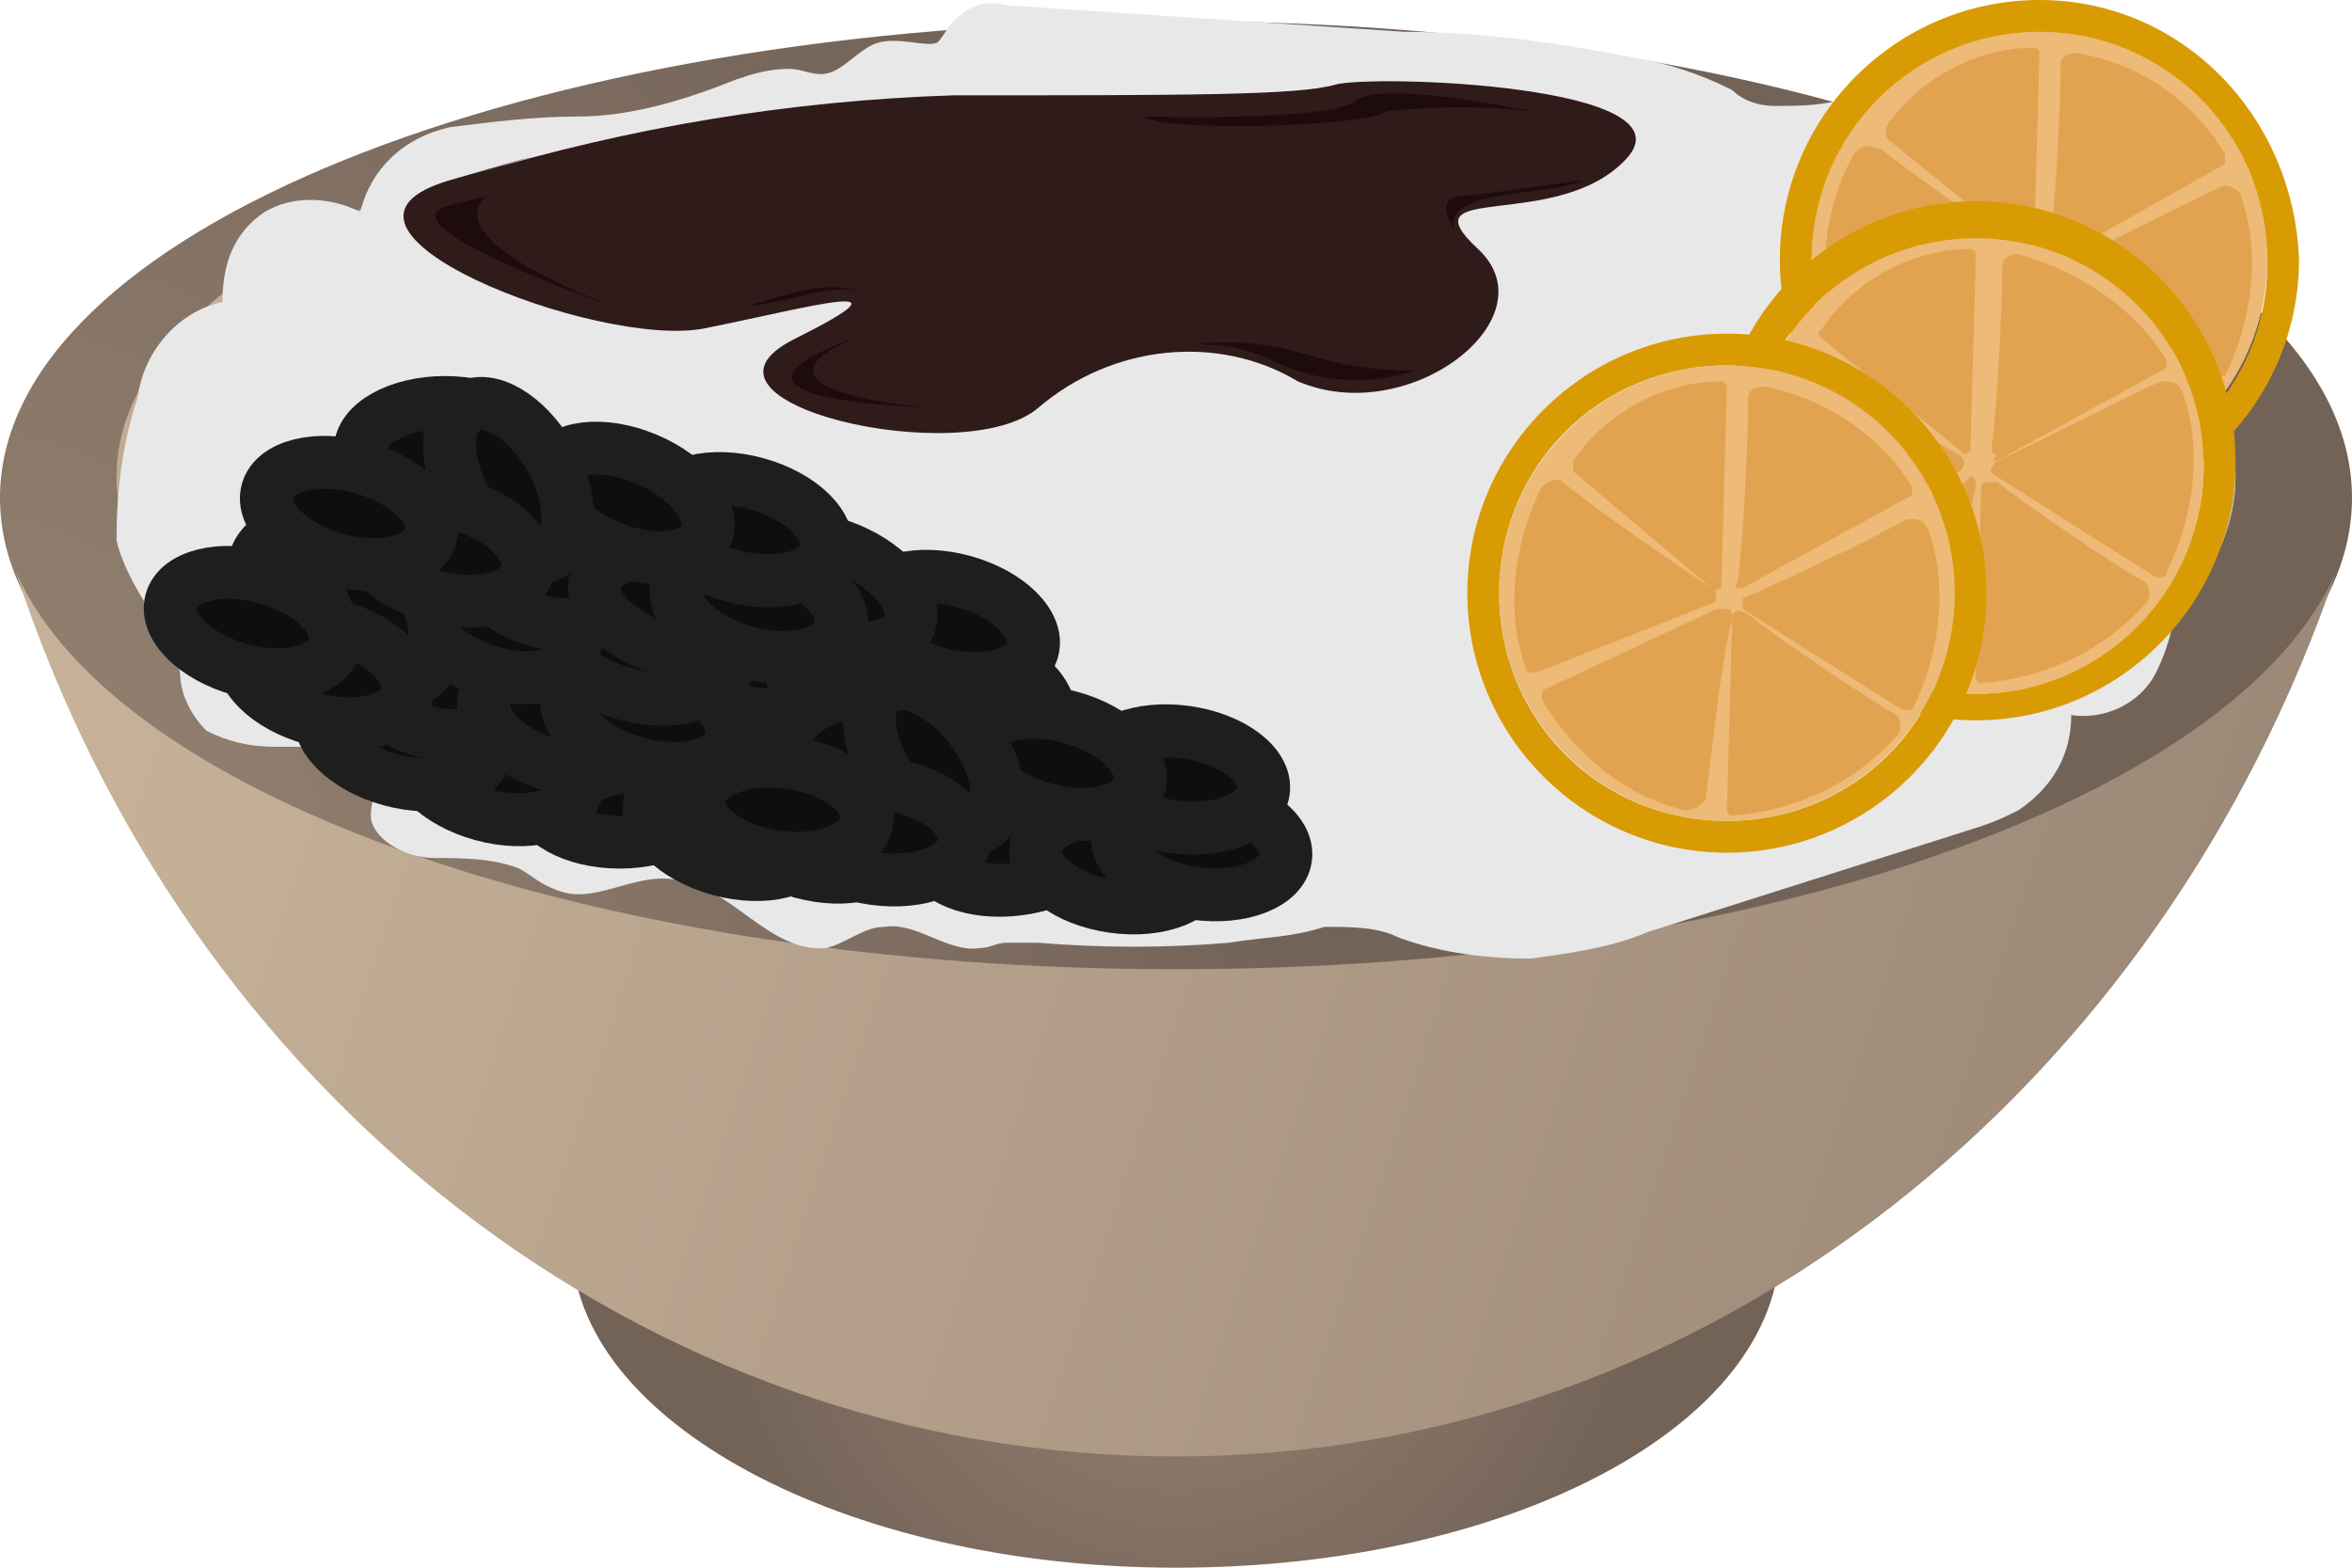 <?xml version="1.0" encoding="utf-8"?>
<!-- Generator: Adobe Illustrator 22.1.0, SVG Export Plug-In . SVG Version: 6.00 Build 0)  -->
<svg version="1.1" id="Layer_1" xmlns="http://www.w3.org/2000/svg" xmlns:xlink="http://www.w3.org/1999/xlink" x="0px" y="0px"
	 viewBox="0 0 44.4 29.6" style="enable-background:new 0 0 44.4 29.6;" xml:space="preserve">
<style type="text/css">
	.st0{fill:url(#SVGID_1_);}
	.st1{fill:url(#SVGID_2_);}
	.st2{fill:url(#SVGID_3_);}
	.st3{fill:url(#SVGID_4_);}
	.st4{fill:url(#SVGID_5_);}
	.st5{fill:#E8E8E8;}
	.st6{fill:#0F0E0E;stroke:#1E1E1E;stroke-miterlimit:10;}
	.st7{fill:#D89B03;}
	.st8{fill:#EDBA77;}
	.st9{fill:#E2A350;}
	.st10{fill:#301B1B;}
	.st11{fill:#1E0B0B;}
</style>
<title>mad</title>
<radialGradient id="SVGID_1_" cx="22.22" cy="8.49" r="9.131" gradientTransform="matrix(1 0 0 -1 0 32)" gradientUnits="userSpaceOnUse">
	<stop  offset="0" style="stop-color:#998675"/>
	<stop  offset="0.99" style="stop-color:#736357"/>
</radialGradient>
<path class="st0" d="M33.6,23.5c0,3.4-5.1,6.1-11.4,6.1s-11.4-2.8-11.4-6.1s5.1-6.1,11.4-6.1S33.6,20.1,33.6,23.5z"/>
<radialGradient id="SVGID_2_" cx="-2.05" cy="13.68" r="27.42" gradientTransform="matrix(1 0 0 -1 0 32)" gradientUnits="userSpaceOnUse">
	<stop  offset="0" style="stop-color:#998675"/>
	<stop  offset="0.99" style="stop-color:#736357"/>
</radialGradient>
<path class="st1" d="M22.2,0.4C9.9,0.4,0,4.4,0,9.4s9.9,9,22.2,9s22.2-4,22.2-9S34.5,0.4,22.2,0.4z M22.3,16.8
	c-11,0-19.9-3.5-19.9-7.8s8.9-7.8,19.9-7.8s19.9,3.5,19.9,7.8S33.3,16.8,22.3,16.8z"/>
<radialGradient id="SVGID_3_" cx="14.21" cy="4.97" r="26.13" gradientTransform="matrix(1 0 0 -1 0 32)" gradientUnits="userSpaceOnUse">
	<stop  offset="4.000000e-02" style="stop-color:#998675"/>
	<stop  offset="1" style="stop-color:#C7B299"/>
</radialGradient>
<path class="st2" d="M22.2,1.1c-11,0-20,3.5-20,7.9s9,7.9,20,7.9s20-3.5,20-7.9S33.3,1.1,22.2,1.1z"/>
<radialGradient id="SVGID_4_" cx="-2.3" cy="13.76" r="27.42" gradientTransform="matrix(1 0 0 -1 0 32)" gradientUnits="userSpaceOnUse">
	<stop  offset="0" style="stop-color:#998675"/>
	<stop  offset="0.99" style="stop-color:#736357"/>
</radialGradient>
<path class="st3" d="M41.6,11.2c-2.1,3.4-10.2,5.5-19.5,5.5S4.9,14.5,2.8,11.1l-0.2-0.4v2.8c3.8,2.8,10.8,4.9,19.4,4.8
	c9.2-0.1,17.1-2.3,20.5-5.6v-2L41.6,11.2z"/>
<linearGradient id="SVGID_5_" gradientUnits="userSpaceOnUse" x1="42.77" y1="9.058" x2="2.499" y2="22.228" gradientTransform="matrix(1 0 0 -1 0 32)">
	<stop  offset="0" style="stop-color:#998675"/>
	<stop  offset="1" style="stop-color:#C7B299"/>
</linearGradient>
<path class="st4" d="M22.2,18.3c-10.9,0-20-3.2-21.9-7.5l0,0c3.2,9.8,11.8,16.7,21.9,16.7s18.6-7,21.9-16.7l0,0
	C42.2,15.1,33.1,18.3,22.2,18.3z"/>
<g id="Layer_2">
	<path class="st5" d="M26.4,17.7c0.8,0.3,1.7,0.4,2.5,0.4c0.7-0.1,1.5-0.2,2.2-0.5l6.3-2c0.3-0.1,0.5-0.2,0.7-0.3c0.6-0.4,1-1,1-1.8
		c0.6,0.1,1.3-0.2,1.6-0.8c0.3-0.6,0.4-1.2,0.4-1.8c0-0.9,1.2-1.9,1-2.9c-0.2-1-1.6-1.4-2-2.1c-0.3-0.7-1-1.1-1.7-1
		c-0.5,0.1-1.2,0.4-1.4,0c-0.1-0.2-0.1-0.4,0-0.6c0.1-1.3-0.9-2.3-2.2-2.4c0,0-0.1,0-0.1,0c-0.4,0.1-0.8,0.1-1.2,0.1
		c-0.3,0-0.6-0.1-0.8-0.3c-0.6-0.3-1.2-0.5-1.8-0.6c-1.5-0.3-3-0.5-4.4-0.5L19,0.1c-0.4-0.1-0.7,0-1,0.3c-0.1,0.1-0.2,0.3-0.3,0.4
		c-0.2,0.1-0.7-0.1-1.1,0s-0.7,0.6-1.1,0.6c-0.2,0-0.4-0.1-0.6-0.1c-0.4,0-0.7,0.1-1,0.2c-1,0.4-2,0.7-3,0.7c-0.8,0-1.6,0.1-2.4,0.2
		C7.6,2.6,7,3.2,6.8,4C6.2,3.7,5.5,3.7,5,4c-0.6,0.4-0.8,1-0.8,1.7c-0.9,0.2-1.5,1-1.6,1.8c-0.3,0.9-0.4,1.8-0.4,2.7
		c0.2,0.9,1,1.7,1.2,2.5c0,0.4,0.2,0.8,0.5,1.1c0.4,0.2,0.8,0.3,1.3,0.3h1.3c0.2,0,0.3,0,0.5,0.1c0.3,0.3,0,0.8,0,1.2
		c0,0.4,0.6,0.8,1.2,0.8c0.5,0,1.1,0,1.6,0.2c0.2,0.1,0.4,0.3,0.7,0.4c0.7,0.3,1.4-0.3,2.2-0.2c1.1,0.1,1.8,1.4,2.9,1.3
		c0.4-0.1,0.7-0.4,1.1-0.4c0.6-0.1,1.2,0.5,1.8,0.4c0.2,0,0.3-0.1,0.5-0.1c0.2,0,0.4,0,0.6,0c1.2,0.1,2.4,0.1,3.6,0
		c0.6-0.1,1.2-0.1,1.8-0.3C25.5,17.5,26,17.5,26.4,17.7z"/>
</g>
<ellipse class="st6" cx="11.7" cy="15" rx="1.6" ry="0.9"/>
<ellipse class="st6" cx="9.4" cy="12.7" rx="1.6" ry="0.9"/>
<ellipse transform="matrix(0.265 -0.964 0.964 0.265 -4.878 24.716)" class="st6" cx="13.8" cy="15.6" rx="0.9" ry="1.6"/>
<ellipse transform="matrix(0.265 -0.964 0.964 0.265 -3.732 26.211)" class="st6" cx="15.3" cy="15.6" rx="0.9" ry="1.6"/>
<ellipse transform="matrix(0.265 -0.964 0.964 0.265 -2.621 24.963)" class="st6" cx="15.1" cy="14.2" rx="0.9" ry="1.6"/>
<ellipse transform="matrix(0.386 -0.922 0.922 0.386 -4.685 20.171)" class="st6" cx="12.8" cy="13.6" rx="0.9" ry="1.6"/>
<ellipse transform="matrix(0.866 -0.5 0.5 0.866 -5.194 7.02)" class="st6" cx="10.5" cy="13.2" rx="0.9" ry="1.6"/>
<ellipse transform="matrix(0.265 -0.964 0.964 0.265 -7.13 19.731)" class="st6" cx="9.4" cy="14.5" rx="0.9" ry="1.6"/>
<ellipse transform="matrix(0.265 -0.964 0.964 0.265 -7.806 17.497)" class="st6" cx="7.6" cy="13.9" rx="0.9" ry="1.6"/>
<ellipse class="st6" cx="14.6" cy="12.6" rx="1.6" ry="0.9"/>
<ellipse class="st6" cx="12.3" cy="10.3" rx="1.6" ry="0.9"/>
<ellipse transform="matrix(0.261 -0.965 0.965 0.261 -0.506 25.673)" class="st6" cx="16.5" cy="13.2" rx="0.9" ry="1.6"/>
<ellipse transform="matrix(0.265 -0.964 0.964 0.265 0.699 27.236)" class="st6" cx="18.2" cy="13.2" rx="0.9" ry="1.6"/>
<ellipse transform="matrix(0.265 -0.964 0.964 0.265 1.83 25.976)" class="st6" cx="17.9" cy="11.8" rx="0.9" ry="1.6"/>
<ellipse transform="matrix(0.386 -0.922 0.922 0.386 -0.706 21.355)" class="st6" cx="15.7" cy="11.2" rx="0.9" ry="1.6"/>
<ellipse transform="matrix(0.866 -0.5 0.5 0.866 -3.604 8.145)" class="st6" cx="13.4" cy="10.8" rx="0.9" ry="1.6"/>
<ellipse transform="matrix(0.265 -0.964 0.964 0.265 -2.689 20.751)" class="st6" cx="12.3" cy="12.1" rx="0.9" ry="1.6"/>
<ellipse transform="matrix(0.265 -0.964 0.964 0.265 -3.354 18.51)" class="st6" cx="10.5" cy="11.5" rx="0.9" ry="1.6"/>
<ellipse class="st6" cx="8.7" cy="13" rx="1.6" ry="0.9"/>
<ellipse class="st6" cx="6.4" cy="10.7" rx="1.6" ry="0.9"/>
<ellipse transform="matrix(0.265 -0.964 0.964 0.265 -5.16 20.329)" class="st6" cx="10.7" cy="13.5" rx="0.9" ry="1.6"/>
<ellipse transform="matrix(0.265 -0.964 0.964 0.265 -4.013 21.823)" class="st6" cx="12.3" cy="13.5" rx="0.9" ry="1.6"/>
<ellipse transform="matrix(0.265 -0.964 0.964 0.265 -2.891 20.571)" class="st6" cx="12" cy="12.2" rx="0.9" ry="1.6"/>
<ellipse transform="matrix(0.386 -0.922 0.922 0.386 -5.138 15.782)" class="st6" cx="9.3" cy="11.8" rx="0.9" ry="1.6"/>
<ellipse transform="matrix(0.866 -0.5 0.5 0.866 -4.748 5.086)" class="st6" cx="7.1" cy="11.4" rx="0.9" ry="1.6"/>
<ellipse transform="matrix(0.265 -0.964 0.964 0.265 -7.724 15.216)" class="st6" cx="6.1" cy="12.7" rx="0.9" ry="1.6"/>
<ellipse transform="matrix(0.265 -0.964 0.964 0.265 -7.776 13.3)" class="st6" cx="4.8" cy="11.7" rx="0.9" ry="1.6"/>
<ellipse class="st6" cx="10.8" cy="10.9" rx="1.6" ry="0.9"/>
<ellipse class="st6" cx="8.4" cy="8.5" rx="1.6" ry="0.9"/>
<ellipse transform="matrix(0.265 -0.964 0.964 0.265 -1.6 20.705)" class="st6" cx="12.8" cy="11.4" rx="0.9" ry="1.6"/>
<ellipse transform="matrix(0.265 -0.964 0.964 0.265 -0.457 22.213)" class="st6" cx="14.3" cy="11.4" rx="0.9" ry="1.6"/>
<ellipse transform="matrix(0.265 -0.964 0.964 0.265 0.667 20.944)" class="st6" cx="14.1" cy="10" rx="0.9" ry="1.6"/>
<ellipse transform="matrix(0.386 -0.922 0.922 0.386 -1.462 16.709)" class="st6" cx="11.8" cy="9.5" rx="0.9" ry="1.6"/>
<ellipse transform="matrix(0.867 -0.498 0.498 0.867 -3.252 5.967)" class="st6" cx="9.6" cy="9.1" rx="0.9" ry="1.6"/>
<ellipse transform="matrix(0.265 -0.964 0.964 0.265 -3.845 15.729)" class="st6" cx="8.4" cy="10.4" rx="0.9" ry="1.6"/>
<ellipse transform="matrix(0.265 -0.964 0.964 0.265 -4.51 13.488)" class="st6" cx="6.6" cy="9.7" rx="0.9" ry="1.6"/>
<ellipse transform="matrix(0.992 -0.129 0.129 0.992 -1.885 2.584)" class="st6" cx="19.1" cy="15.9" rx="1.6" ry="0.9"/>
<ellipse transform="matrix(0.992 -0.129 0.129 0.992 -1.651 2.227)" class="st6" cx="16.4" cy="13.9" rx="1.6" ry="0.9"/>
<ellipse transform="matrix(0.138 -0.99 0.99 0.138 2.189 34.878)" class="st6" cx="21.1" cy="16.2" rx="0.9" ry="1.6"/>
<ellipse transform="matrix(0.138 -0.99 0.99 0.138 3.712 36.242)" class="st6" cx="22.7" cy="16" rx="0.9" ry="1.6"/>
<ellipse transform="matrix(0.138 -0.99 0.99 0.138 4.649 34.666)" class="st6" cx="22.2" cy="14.7" rx="0.9" ry="1.6"/>
<ellipse transform="matrix(0.264 -0.965 0.965 0.264 0.817 29.814)" class="st6" cx="19.9" cy="14.4" rx="0.9" ry="1.6"/>
<ellipse transform="matrix(0.794 -0.607 0.607 0.794 -5.038 13.623)" class="st6" cx="17.6" cy="14.3" rx="0.9" ry="1.6"/>
<ellipse transform="matrix(0.138 -0.99 0.99 0.138 -1.228 30.063)" class="st6" cx="16.7" cy="15.7" rx="0.9" ry="1.6"/>
<ellipse transform="matrix(0.138 -0.99 0.99 0.138 -2.408 27.829)" class="st6" cx="14.8" cy="15.3" rx="0.9" ry="1.6"/>
<path class="st7" d="M38.5,0c-2.7,0-4.9,2.2-4.9,4.9s2.2,4.9,4.9,4.9c2.7,0,4.9-2.2,4.9-4.9c0,0,0,0,0,0C43.3,2.2,41.2,0,38.5,0z
	 M38.5,9.3c-2.4,0-4.3-1.9-4.3-4.3s1.9-4.3,4.3-4.3s4.3,1.9,4.3,4.3c0,0,0,0,0,0C42.8,7.3,40.9,9.3,38.5,9.3z"/>
<circle class="st8" cx="38.5" cy="4.9" r="4.3"/>
<path class="st9" d="M38.4,4.6L38.5,1c0-0.1-0.1-0.1-0.1-0.1c-1.1,0-2.2,0.6-2.8,1.5c0,0.1,0,0.1,0,0.2l2.6,2.1c0,0.1,0.1,0.1,0.2,0
	C38.4,4.7,38.4,4.6,38.4,4.6z"/>
<path class="st9" d="M38.8,4.9L42,3.1c0-0.1,0-0.1,0-0.2c-0.6-1-1.6-1.7-2.8-1.9c-0.2,0-0.3,0.1-0.3,0.2c0,0,0,0,0,0
	c0,0.8-0.1,2.7-0.2,3.4C38.6,4.8,38.7,4.9,38.8,4.9C38.8,4.9,38.8,4.9,38.8,4.9z"/>
<path class="st9" d="M38.8,5.2l3,1.9c0.1,0,0.1,0,0.2,0c0.5-1,0.7-2.3,0.3-3.4c0-0.1-0.2-0.2-0.3-0.2c-0.7,0.3-2.4,1.2-3.1,1.5
	C38.8,4.9,38.8,5,38.8,5.2C38.8,5.1,38.8,5.2,38.8,5.2z"/>
<path class="st9" d="M38.3,5.3L35,6.8c-0.1,0-0.1,0.1,0,0.2c0,0,0,0,0,0c0.6,1,1.5,1.8,2.7,2.1C37.8,9.1,38,9,38,8.9c0,0,0,0,0-0.1
	c0.1-0.8,0.3-2.7,0.5-3.4c0-0.1,0-0.2-0.1-0.2C38.3,5.2,38.3,5.2,38.3,5.3z"/>
<path class="st9" d="M38.5,5.4l-0.1,3.6c0,0.1,0.1,0.1,0.1,0.1c1.2-0.1,2.3-0.6,3.1-1.4c0.1-0.1,0.1-0.3,0-0.4c0,0,0,0,0,0
	c-0.7-0.4-2.3-1.5-2.8-1.9C38.7,5.2,38.6,5.2,38.5,5.4C38.6,5.3,38.5,5.3,38.5,5.4z"/>
<path class="st9" d="M38.2,5.1l-3.3,1.3c-0.1,0-0.1,0-0.2-0.1c0,0,0,0,0,0C34.3,5.2,34.4,4,35,2.9c0.1-0.1,0.2-0.2,0.4-0.1
	c0,0,0,0,0.1,0c0.6,0.5,2.2,1.6,2.8,2C38.3,4.9,38.3,5,38.2,5.1C38.2,5.1,38.2,5.1,38.2,5.1z"/>
<path class="st7" d="M37.3,3.8c-2.7,0-4.9,2.2-4.9,4.9s2.2,4.9,4.9,4.9s4.9-2.2,4.9-4.9c0,0,0,0,0,0C42.2,6,40,3.8,37.3,3.8z
	 M37.3,13.1c-2.4,0-4.3-1.9-4.3-4.3s1.9-4.3,4.3-4.3s4.3,1.9,4.3,4.3c0,0,0,0,0,0C41.6,11.1,39.7,13.1,37.3,13.1
	C37.3,13.1,37.3,13.1,37.3,13.1z"/>
<circle class="st8" cx="37.3" cy="8.8" r="4.3"/>
<path class="st9" d="M37.2,8.4l0.1-3.6c0-0.1-0.1-0.1-0.1-0.1c-1.1,0-2.2,0.6-2.8,1.5c-0.1,0.1-0.1,0.1,0,0.2L37,8.5
	c0.1,0.1,0.1,0.1,0.2,0C37.2,8.5,37.2,8.5,37.2,8.4z"/>
<path class="st9" d="M37.7,8.7L40.8,7c0.1,0,0.1-0.1,0.1-0.2c-0.6-1-1.7-1.7-2.8-2c-0.2,0-0.3,0.1-0.3,0.2c0,0,0,0,0,0
	c0,0.8-0.1,2.7-0.2,3.4c0,0.1,0,0.2,0.1,0.2C37.6,8.7,37.6,8.7,37.7,8.7z"/>
<path class="st9" d="M37.7,9l3,1.9c0.1,0,0.2,0,0.2-0.1c0.5-1,0.7-2.3,0.3-3.4c-0.1-0.2-0.2-0.2-0.4-0.2c0,0,0,0,0,0
	c-0.7,0.3-2.4,1.2-3.1,1.5C37.6,8.8,37.5,8.9,37.7,9C37.6,9,37.6,9,37.7,9z"/>
<path class="st9" d="M37.1,9.1l-3.2,1.5c-0.1,0-0.1,0.1-0.1,0.2c0,0,0,0,0,0c0.6,1,1.5,1.8,2.7,2.1c0.1,0,0.3,0,0.3-0.2
	c0,0,0,0,0-0.1c0.1-0.8,0.3-2.7,0.5-3.4c0-0.1,0-0.2-0.1-0.2C37.1,9.1,37.1,9.1,37.1,9.1z"/>
<path class="st9" d="M37.4,9.2l-0.1,3.6c0,0.1,0.1,0.1,0.1,0.1c1.2-0.1,2.3-0.6,3.1-1.5c0.1-0.1,0.1-0.3,0-0.4c0,0,0,0,0,0
	c-0.7-0.4-2.3-1.5-2.8-1.9C37.5,9.1,37.4,9.1,37.4,9.2C37.4,9.1,37.4,9.2,37.4,9.2z"/>
<path class="st9" d="M37,8.9l-3.3,1.3c-0.1,0-0.2,0-0.2-0.1c-0.4-1.1-0.2-2.4,0.3-3.4c0.1-0.1,0.3-0.2,0.4-0.1c0,0,0,0,0,0
	c0.6,0.5,2.2,1.7,2.8,2C37.1,8.7,37.1,8.8,37,8.9C37.1,8.9,37,8.9,37,8.9z"/>
<path class="st7" d="M32.6,6.3c-2.7,0-4.9,2.2-4.9,4.9s2.2,4.9,4.9,4.9s4.9-2.2,4.9-4.9v0C37.5,8.5,35.3,6.3,32.6,6.3z M32.6,15.5
	c-2.4,0-4.3-1.9-4.3-4.3s1.9-4.3,4.3-4.3s4.3,1.9,4.3,4.3c0,0,0,0,0,0C36.9,13.6,35,15.5,32.6,15.5z"/>
<circle class="st8" cx="32.6" cy="11.2" r="4.3"/>
<path class="st9" d="M32.5,10.9l0.1-3.6c0-0.1-0.1-0.1-0.1-0.1c-1.1,0-2.2,0.6-2.8,1.5c0,0.1,0,0.1,0,0.2l2.6,2.2
	c0.1,0.1,0.1,0,0.2,0C32.5,11,32.5,10.9,32.5,10.9z"/>
<path class="st9" d="M32.9,11.1l3.1-1.7c0.1,0,0.1-0.1,0.1-0.2c0,0,0,0,0,0c-0.6-1-1.7-1.7-2.8-1.9c-0.2,0-0.3,0.1-0.3,0.2
	c0,0,0,0,0,0.1c0,0.8-0.1,2.7-0.2,3.4C32.7,11.1,32.8,11.1,32.9,11.1C32.9,11.2,32.9,11.2,32.9,11.1z"/>
<path class="st9" d="M32.9,11.5l3,1.9c0.1,0,0.1,0,0.2,0c0.5-1,0.7-2.3,0.3-3.4c-0.1-0.2-0.2-0.2-0.4-0.2c0,0,0,0,0,0
	c-0.7,0.4-2.4,1.2-3.1,1.5C32.9,11.3,32.9,11.4,32.9,11.5C32.9,11.5,32.9,11.5,32.9,11.5z"/>
<path class="st9" d="M32.4,11.5l-3.2,1.5c-0.1,0-0.1,0.1-0.1,0.2c0,0,0,0,0,0c0.6,1,1.5,1.8,2.7,2.1c0.2,0,0.3-0.1,0.4-0.2
	c0,0,0,0,0,0c0.1-0.8,0.3-2.7,0.5-3.4c0-0.1,0-0.2-0.1-0.2C32.4,11.5,32.4,11.5,32.4,11.5z"/>
<path class="st9" d="M32.7,11.7l-0.1,3.6c0,0.1,0.1,0.1,0.1,0.1c1.2-0.1,2.3-0.6,3.1-1.5c0.1-0.1,0.1-0.3,0-0.4c0,0,0,0,0,0
	c-0.7-0.4-2.3-1.5-2.8-1.9C32.8,11.5,32.7,11.5,32.7,11.7C32.7,11.6,32.6,11.6,32.7,11.7z"/>
<path class="st9" d="M32.3,11.4L29,12.7c-0.1,0-0.2,0-0.2-0.1c-0.4-1.1-0.2-2.4,0.3-3.4c0.1-0.1,0.3-0.2,0.4-0.1c0,0,0,0,0,0
	c0.6,0.5,2.2,1.6,2.8,2c0.1,0,0.1,0.1,0.1,0.2C32.4,11.4,32.3,11.4,32.3,11.4z"/>
<path class="st10" d="M8.9,3.3c3-0.9,6-1.4,9.1-1.5c4.4,0,6.5,0,7.2-0.2s6.8,0,5.5,1.4s-4.2,0.4-2.8,1.7s-1.3,3.4-3.4,2.5
	C23,6.3,21,6.5,19.6,7.7c-1.4,1.2-7-0.1-4.6-1.3s0.3-0.6-1.7-0.2S5.4,4.3,8.5,3.4S8.9,3.3,8.9,3.3z"/>
<path class="st11" d="M21.6,2.2c0,0,3.5,0.1,4-0.3s3.3,0.2,3.3,0.2C28,2,27.1,2,26.2,2.1C25.8,2.4,21.9,2.5,21.6,2.2z"/>
<path class="st11" d="M9.2,3.7c0,0-1.2,0.7,2.4,2.1c0,0-4.3-1.5-3.2-1.9L9.2,3.7z"/>
<path class="st11" d="M16.1,6.4c0,0-3.4,1.1,1.5,1.3C17.5,7.7,13.8,7.4,16.1,6.4z"/>
<path class="st11" d="M15.1,5.6c0,0,1-0.3,1.2,0c0,0-0.2-0.4-1.6,0S15.1,5.6,15.1,5.6z"/>
<path class="st11" d="M22.6,6.5c0.5,0,1,0.1,1.4,0.3c0.8,0.4,1.8,0.5,2.7,0.2c-0.7,0-1.4-0.1-2-0.3C24,6.5,23.3,6.4,22.6,6.5z"/>
<path class="st11" d="M27.5,4.4c0,0-0.4-0.5,0.8-0.7c0.5-0.1,1.1-0.1,1.6-0.3c0,0-2.1,0.3-2.3,0.3S27.1,3.8,27.5,4.4z"/>
</svg>
